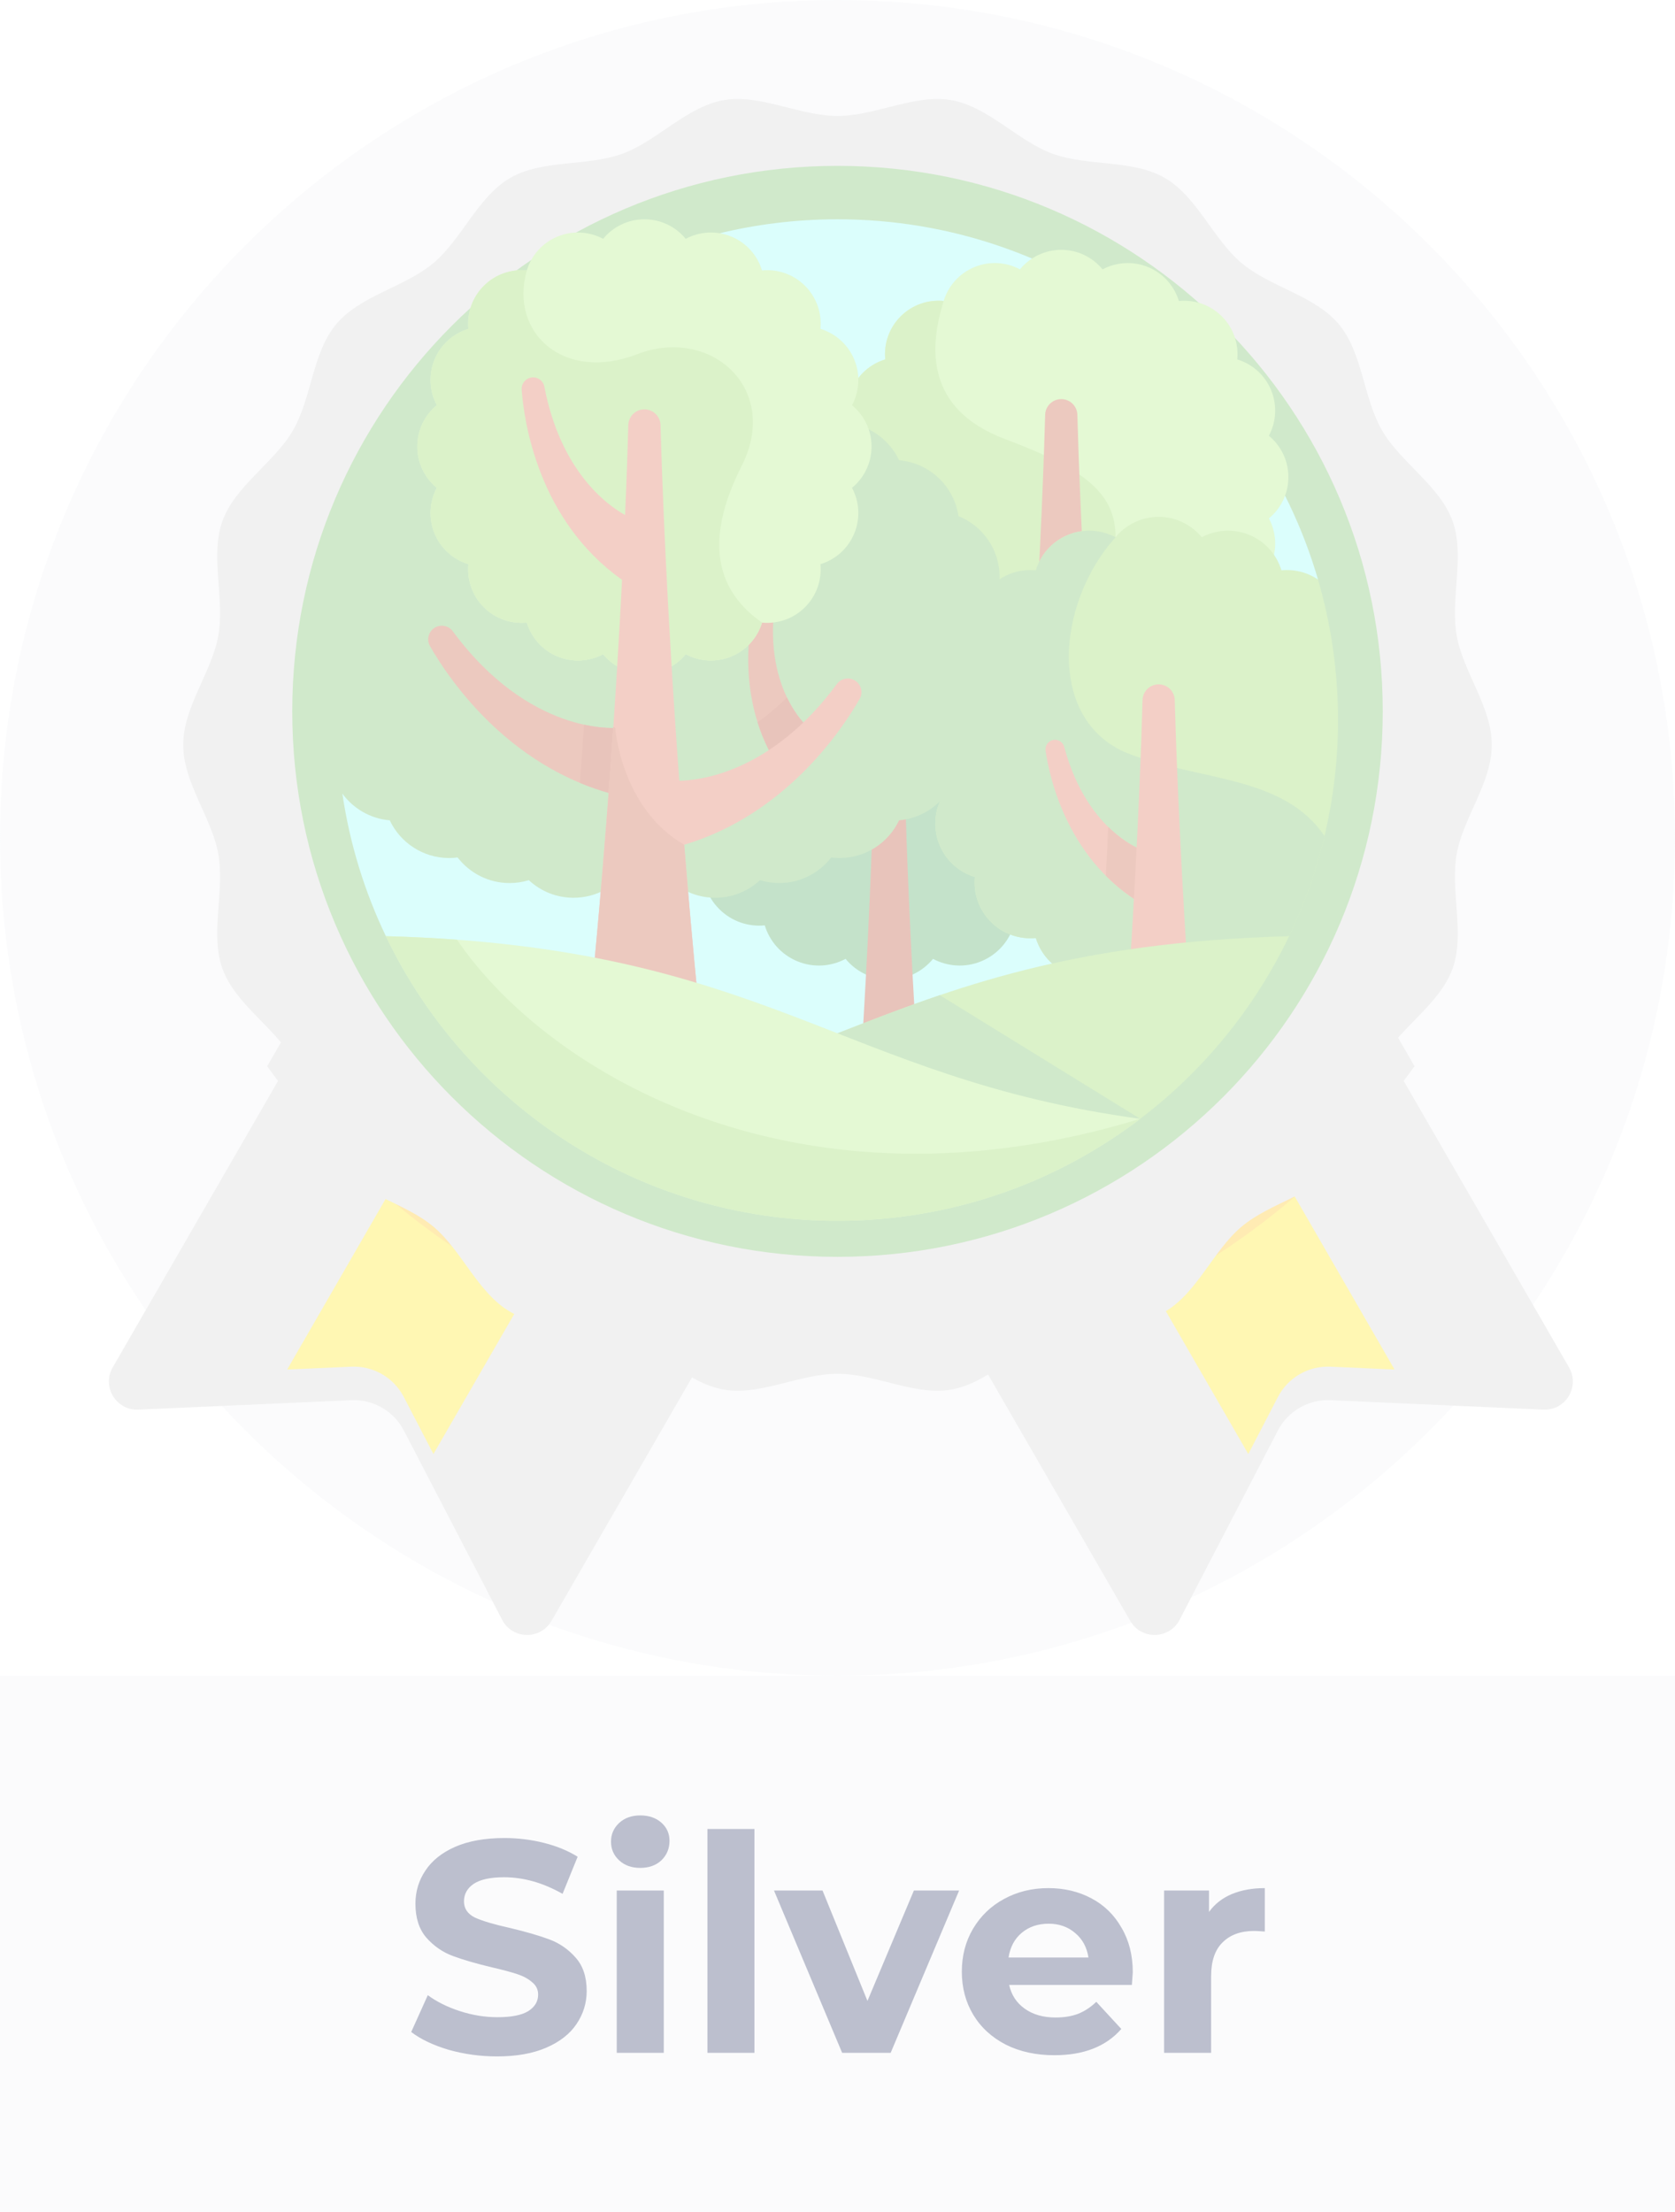 <svg width="200" height="264" viewBox="0 0 200 264" fill="none" xmlns="http://www.w3.org/2000/svg">
<g opacity="0.3">
<path d="M100 200C155.228 200 200 155.228 200 100C200 44.772 155.228 0 100 0C44.772 0 0 44.772 0 100C0 155.228 44.772 200 100 200Z" fill="#F1F3F6"/>
<g filter="url(#filter0_d)">
<path d="M59.957 189.321L48.216 166.727C47.01 164.406 44.566 162.995 41.953 163.111L16.516 164.239C13.864 164.357 12.129 161.5 13.456 159.201L53.409 90L105.803 120.25L65.85 189.451C64.523 191.75 61.181 191.676 59.957 189.321Z" fill="#D0D0D0"/>
</g>
<path d="M31.901 127.255C43.883 143.931 61.561 156.235 82.088 161.327L105.804 120.251L53.41 90.001L31.901 127.255Z" fill="#D0D0D0"/>
<path d="M41.953 163.111C44.566 162.995 47.01 164.406 48.216 166.727L51.754 173.535L88.339 110.167L70.874 100.084L34.289 163.452L41.953 163.111Z" fill="#FFE400"/>
<path d="M62.967 154.113L88.339 110.167L70.874 100.084L46.201 142.82C51.314 147.196 56.938 150.991 62.967 154.113Z" fill="#FEBB00"/>
<g filter="url(#filter1_d)">
<path d="M140.847 189.321L152.588 166.727C153.794 164.406 156.238 162.995 158.851 163.111L184.288 164.239C186.94 164.357 188.675 161.5 187.348 159.201L147.395 90L95.001 120.25L134.954 189.451C136.281 191.75 139.623 191.676 140.847 189.321Z" fill="#D0D0D0"/>
</g>
<path d="M95 120.25L118.715 161.326C139.243 156.235 156.921 143.931 168.903 127.255L147.394 90.001L95 120.25Z" fill="#D0D0D0"/>
<path d="M158.851 163.111C156.237 162.995 153.794 164.406 152.588 166.727L149.05 173.535L112.465 110.167L129.93 100.084L166.515 163.452L158.851 163.111Z" fill="#FFE400"/>
<path d="M154.603 142.82L129.93 100.084L112.465 110.167L137.837 154.113C143.866 150.991 149.49 147.196 154.603 142.82Z" fill="#FEBB00"/>
<g filter="url(#filter2_d)">
<path d="M178.125 84.899C178.125 89.437 174.69 93.618 173.933 97.939C173.155 102.382 174.942 107.482 173.433 111.627C171.897 115.845 167.236 118.599 165.017 122.434C162.778 126.305 162.708 131.714 159.848 135.119C156.981 138.533 151.662 139.535 148.248 142.402C144.844 145.262 142.939 150.329 139.068 152.569C135.234 154.787 129.897 153.918 125.679 155.453C121.534 156.962 118.011 161.072 113.568 161.85C109.247 162.607 104.537 159.96 100 159.96C95.462 159.96 90.752 162.607 86.432 161.85C81.988 161.072 78.465 156.962 74.32 155.453C70.102 153.918 64.766 154.787 60.931 152.568C57.06 150.329 55.156 145.261 51.751 142.401C48.337 139.534 43.019 138.532 40.151 135.117C37.291 131.713 37.221 126.304 34.982 122.433C32.763 118.598 28.102 115.844 26.566 111.626C25.057 107.482 26.845 102.382 26.066 97.938C25.31 93.618 21.875 89.437 21.875 84.899C21.875 80.362 25.31 76.18 26.067 71.86C26.845 67.416 25.058 62.316 26.567 58.171C28.103 53.953 32.764 51.199 34.983 47.364C37.222 43.493 37.292 38.084 40.152 34.68C43.019 31.265 48.338 30.264 51.752 27.396C55.156 24.537 57.06 19.469 60.932 17.23C64.766 15.011 70.103 15.88 74.321 14.345C78.466 12.836 81.989 8.726 86.432 7.948C90.753 7.192 95.463 9.838 100 9.838C104.538 9.838 109.248 7.192 113.568 7.948C118.012 8.726 121.535 12.836 125.68 14.345C129.898 15.88 135.234 15.011 139.069 17.23C142.94 19.469 144.845 24.537 148.249 27.397C151.663 30.264 156.981 31.267 159.849 34.681C162.709 38.085 162.779 43.494 165.018 47.365C167.237 51.2 171.898 53.954 173.434 58.172C174.943 62.317 173.155 67.417 173.934 71.86C174.69 76.181 178.125 80.362 178.125 84.899Z" fill="#D0D0D0"/>
</g>
<path d="M100 150.004C135.956 150.004 165.104 120.855 165.104 84.899C165.104 48.943 135.956 19.795 100 19.795C64.044 19.795 34.896 48.943 34.896 84.899C34.896 120.855 64.044 150.004 100 150.004Z" fill="#60B550"/>
<path d="M100 143.493C132.36 143.493 158.594 117.26 158.594 84.899C158.594 52.539 132.36 26.305 100 26.305C67.64 26.305 41.406 52.539 41.406 84.899C41.406 117.26 67.64 143.493 100 143.493Z" fill="#AACCAA"/>
<path d="M51.754 94.716H40.878C41.762 100.726 43.54 106.444 46.074 111.732L121.341 130.955L157.378 69.171C150.129 44.325 127.186 26.172 100 26.172C80.186 26.172 62.627 35.816 51.754 50.664V94.716Z" fill="#85FAF4"/>
<path d="M79.936 93.412C79.018 95.133 78.849 97.237 79.654 99.18C80.459 101.124 82.066 102.491 83.932 103.059C83.743 105.001 84.391 107.009 85.879 108.496C87.366 109.984 89.374 110.632 91.316 110.443C91.884 112.31 93.252 113.917 95.195 114.722C97.138 115.527 99.242 115.357 100.963 114.439C102.203 115.946 104.081 116.908 106.184 116.908C108.288 116.908 110.166 115.946 111.405 114.439C113.127 115.357 115.231 115.526 117.174 114.722C119.117 113.917 120.485 112.31 121.053 110.443C122.995 110.633 125.003 109.984 126.49 108.496C127.977 107.009 128.626 105.001 128.437 103.059C130.303 102.491 131.91 101.123 132.715 99.18C133.52 97.237 133.351 95.134 132.433 93.412C133.94 92.173 134.901 90.294 134.901 88.191C134.901 86.088 133.94 84.209 132.433 82.97C133.351 81.248 133.52 79.145 132.715 77.201C131.91 75.258 130.303 73.891 128.437 73.322C128.626 71.381 127.977 69.372 126.49 67.885C125.003 66.398 122.995 65.749 121.053 65.938C120.485 64.072 119.117 62.465 117.174 61.66C115.231 60.855 113.127 61.024 111.405 61.942C110.166 60.435 108.288 59.474 106.184 59.474C104.081 59.474 102.203 60.435 100.963 61.942C99.242 61.024 97.138 60.855 95.195 61.66C93.252 62.465 91.884 64.072 91.316 65.938C89.374 65.749 87.366 66.398 85.879 67.885C84.391 69.372 83.743 71.381 83.932 73.322C82.066 73.891 80.459 75.258 79.654 77.201C78.849 79.144 79.018 81.248 79.936 82.97C78.429 84.209 77.468 86.088 77.468 88.191C77.468 90.294 78.429 92.173 79.936 93.412Z" fill="#389F4D"/>
<path d="M109.628 127.709C108.605 111.658 108.224 100.082 108.106 95.756C108.078 94.716 107.226 93.888 106.184 93.888C105.143 93.888 104.291 94.716 104.263 95.756C104.145 100.082 103.764 111.658 102.741 127.709H109.628Z" fill="#B2381B"/>
<path d="M101.929 61.869C101.062 63.495 100.902 65.481 101.662 67.316C102.422 69.152 103.94 70.443 105.703 70.98C105.524 72.814 106.137 74.71 107.541 76.115C108.946 77.519 110.842 78.132 112.676 77.954C113.213 79.716 114.505 81.234 116.34 81.994C118.175 82.754 120.161 82.594 121.787 81.728C122.958 83.151 124.732 84.058 126.718 84.058C128.704 84.058 130.479 83.151 131.649 81.728C133.275 82.594 135.261 82.754 137.097 81.994C138.932 81.234 140.224 79.716 140.76 77.954C142.594 78.132 144.491 77.519 145.895 76.115C147.3 74.71 147.913 72.814 147.734 70.98C149.496 70.443 151.014 69.152 151.774 67.316C152.534 65.481 152.375 63.495 151.508 61.869C152.931 60.699 153.839 58.924 153.839 56.938C153.839 54.952 152.931 53.177 151.508 52.007C152.375 50.381 152.534 48.395 151.774 46.559C151.014 44.724 149.496 43.432 147.734 42.896C147.913 41.062 147.3 39.166 145.895 37.761C144.491 36.356 142.594 35.743 140.76 35.922C140.224 34.16 138.932 32.642 137.097 31.882C135.261 31.122 133.275 31.281 131.649 32.148C130.479 30.725 128.704 29.817 126.718 29.817C124.732 29.817 122.958 30.725 121.787 32.148C120.161 31.281 118.175 31.122 116.34 31.882C114.505 32.642 113.213 34.16 112.676 35.922C110.842 35.743 108.946 36.356 107.541 37.761C106.137 39.165 105.524 41.062 105.703 42.896C103.94 43.432 102.422 44.724 101.662 46.559C100.902 48.395 101.062 50.381 101.929 52.007C100.505 53.177 99.598 54.952 99.598 56.938C99.598 58.924 100.506 60.698 101.929 61.869Z" fill="#A3EA6E"/>
<path d="M107.541 37.761C106.137 39.165 105.524 41.062 105.703 42.896C103.94 43.432 102.422 44.724 101.662 46.559C100.902 48.394 101.062 50.381 101.929 52.007C100.505 53.177 99.598 54.951 99.598 56.938C99.598 58.924 100.505 60.698 101.929 61.869C101.062 63.494 100.902 65.481 101.662 67.316C102.422 69.151 103.94 70.443 105.703 70.98C105.524 72.814 106.137 74.71 107.541 76.115C108.946 77.519 110.842 78.132 112.676 77.953C113.213 79.716 114.505 81.234 116.34 81.994C118.175 82.754 120.161 82.594 121.787 81.727C122.958 83.15 124.732 84.058 126.718 84.058C128.704 84.058 130.479 83.15 131.649 81.727C132.137 81.988 132.658 82.183 133.197 82.31C133.197 74.527 133.197 66.536 133.197 64.125C133.197 59.004 129.766 56.055 120.078 52.436C110.389 48.818 110.973 41.347 112.676 35.922C110.842 35.744 108.946 36.356 107.541 37.761Z" fill="#85D249"/>
<path d="M130.162 81.456C129.139 65.405 128.758 53.829 128.64 49.503C128.611 48.463 127.759 47.635 126.718 47.635C125.677 47.635 124.825 48.463 124.796 49.503C124.678 53.829 124.297 65.405 123.274 81.456H130.162Z" fill="#C04A27"/>
<path d="M152.042 112.027L153.922 111.733C157.665 103.923 159.766 95.176 159.766 85.938C159.766 80.116 158.93 74.491 157.378 69.171C156.069 68.288 154.518 67.918 153.007 68.065C152.446 66.225 151.098 64.64 149.181 63.846C147.265 63.053 145.191 63.22 143.493 64.125C142.272 62.639 140.419 61.691 138.345 61.691C136.271 61.691 134.418 62.639 133.196 64.125C131.499 63.22 129.425 63.053 127.508 63.846C125.592 64.64 124.244 66.225 123.683 68.065C121.768 67.879 119.788 68.518 118.322 69.985C116.855 71.451 116.216 73.431 116.402 75.346C114.562 75.906 112.977 77.255 112.184 79.171C111.39 81.088 111.557 83.162 112.462 84.859C110.976 86.081 110.028 87.934 110.028 90.008C110.028 92.082 110.976 93.934 112.462 95.156C111.557 96.854 111.39 98.928 112.184 100.844C112.977 102.761 114.562 104.109 116.402 104.67C116.216 106.584 116.855 108.564 118.322 110.031C119.788 111.498 121.768 112.137 123.683 111.951C124.244 113.791 125.592 115.376 127.508 116.169C129.425 116.963 131.499 116.796 133.196 115.891C134.418 117.377 136.271 118.325 138.345 118.325C140.419 118.325 142.272 117.377 143.493 115.891C145.191 116.796 147.265 116.963 149.181 116.169C150.772 115.511 151.969 114.306 152.652 112.864L152.042 112.027Z" fill="#85D249"/>
<path d="M152.042 112.027L153.922 111.733C155.733 107.954 157.159 103.957 158.149 99.789C153.278 92.564 143.343 93.207 134.901 90.008C124.9 86.218 126.07 72.008 133.197 64.125C131.499 63.219 129.425 63.053 127.509 63.846C125.592 64.64 124.244 66.225 123.683 68.065C121.769 67.878 119.789 68.518 118.322 69.985C116.855 71.451 116.216 73.431 116.403 75.346C114.562 75.906 112.978 77.255 112.184 79.171C111.39 81.088 111.557 83.162 112.462 84.859C110.976 86.081 110.028 87.934 110.028 90.008C110.028 92.082 110.976 93.934 112.462 95.156C111.557 96.854 111.39 98.928 112.184 100.844C112.978 102.761 114.562 104.109 116.403 104.67C116.216 106.584 116.856 108.564 118.322 110.031C119.789 111.498 121.769 112.137 123.683 111.951C124.244 113.791 125.592 115.376 127.509 116.169C129.425 116.963 131.499 116.796 133.197 115.891C134.419 117.377 136.271 118.325 138.345 118.325C140.419 118.325 142.272 117.377 143.494 115.891C145.191 116.796 147.265 116.963 149.182 116.169C150.772 115.51 151.97 114.306 152.652 112.864L152.042 112.027Z" fill="#60B550"/>
<path d="M119.089 70.919C119.264 70.268 119.358 69.584 119.358 68.878C119.358 65.58 117.323 62.76 114.44 61.599C113.917 58.029 110.988 55.242 107.353 54.933C106.097 52.273 103.392 50.432 100.256 50.432C99.915 50.432 99.58 50.457 99.25 50.499C97.815 48.642 95.568 47.446 93.041 47.446C92.242 47.446 91.471 47.566 90.744 47.788C89.344 46.487 87.469 45.69 85.406 45.69C84.057 45.69 82.788 46.03 81.68 46.63C80.364 45.632 78.724 45.04 76.945 45.04C75.166 45.04 73.527 45.633 72.211 46.63C71.102 46.031 69.833 45.69 68.484 45.69C66.422 45.69 64.546 46.487 63.146 47.788C62.42 47.566 61.649 47.446 60.85 47.446C58.322 47.446 56.075 48.642 54.641 50.499C54.311 50.456 53.976 50.432 53.635 50.432C52.986 50.432 52.357 50.515 51.754 50.664C44.513 60.551 40.234 72.744 40.234 85.938C40.234 88.92 40.456 91.85 40.878 94.716C42.181 96.496 44.214 97.706 46.538 97.904C47.793 100.563 50.498 102.404 53.635 102.404C53.976 102.404 54.311 102.38 54.641 102.338C56.075 104.194 58.322 105.391 60.85 105.391C61.649 105.391 62.42 105.271 63.146 105.048C64.546 106.35 66.422 107.147 68.484 107.147C69.833 107.147 71.102 106.806 72.211 106.206C73.527 107.204 75.166 107.797 76.945 107.797C78.724 107.797 80.364 107.204 81.68 106.206C82.788 106.806 84.058 107.147 85.406 107.147C87.469 107.147 89.344 106.35 90.744 105.048C91.471 105.271 92.242 105.391 93.041 105.391C95.569 105.391 97.815 104.194 99.25 102.338C99.58 102.38 99.915 102.404 100.256 102.404C103.392 102.404 106.097 100.563 107.353 97.904C110.988 97.595 113.917 94.808 114.44 91.237C117.323 90.077 119.358 87.257 119.358 83.959C119.358 83.253 119.264 82.569 119.089 81.918C120.481 80.502 121.341 78.561 121.341 76.418C121.341 74.276 120.481 72.335 119.089 70.919Z" fill="#60B550"/>
<path d="M96.385 86.71C96.385 86.71 90.917 82.015 92.622 71.359C92.724 70.72 92.268 70.124 91.624 70.052C91.07 69.99 90.552 70.337 90.4 70.873C89.529 73.954 87.367 84.14 93.794 92.724L96.385 86.71Z" fill="#C04A27"/>
<path d="M52.156 58.223C51.289 59.849 51.129 61.835 51.889 63.671C52.65 65.506 54.167 66.798 55.93 67.334C55.751 69.168 56.364 71.064 57.768 72.469C59.173 73.874 61.069 74.487 62.903 74.308C63.44 76.07 64.732 77.588 66.567 78.348C68.402 79.108 70.389 78.949 72.014 78.082C73.185 79.505 74.959 80.413 76.945 80.413C78.932 80.413 80.706 79.505 81.876 78.082C83.502 78.949 85.489 79.108 87.324 78.348C89.159 77.588 90.451 76.07 90.987 74.308C92.821 74.487 94.718 73.874 96.123 72.469C97.527 71.065 98.14 69.168 97.961 67.334C99.724 66.798 101.241 65.506 102.001 63.671C102.762 61.835 102.602 59.849 101.735 58.223C103.158 57.053 104.066 55.279 104.066 53.292C104.066 51.306 103.158 49.532 101.735 48.361C102.602 46.736 102.762 44.749 102.001 42.914C101.241 41.078 99.724 39.787 97.961 39.25C98.14 37.416 97.527 35.52 96.123 34.115C94.718 32.71 92.822 32.098 90.987 32.277C90.451 30.514 89.159 28.996 87.324 28.236C85.489 27.476 83.502 27.636 81.876 28.503C80.706 27.08 78.931 26.172 76.945 26.172C74.959 26.172 73.185 27.08 72.014 28.503C70.388 27.636 68.402 27.476 66.567 28.236C64.731 28.997 63.44 30.514 62.903 32.277C61.069 32.098 59.173 32.711 57.768 34.115C56.364 35.52 55.751 37.416 55.93 39.25C54.167 39.787 52.649 41.079 51.889 42.914C51.129 44.749 51.289 46.736 52.156 48.361C50.732 49.532 49.825 51.306 49.825 53.292C49.825 55.279 50.733 57.053 52.156 58.223Z" fill="#A3EA6E"/>
<path d="M57.768 34.115C56.364 35.52 55.751 37.416 55.93 39.25C54.167 39.787 52.65 41.078 51.889 42.914C51.129 44.749 51.289 46.735 52.156 48.361C50.733 49.532 49.825 51.306 49.825 53.292C49.825 55.278 50.733 57.053 52.156 58.223C51.289 59.849 51.129 61.835 51.889 63.671C52.65 65.506 54.167 66.797 55.93 67.334C55.751 69.168 56.364 71.064 57.768 72.469C59.173 73.874 61.069 74.487 62.903 74.308C63.44 76.07 64.732 77.588 66.567 78.348C68.402 79.108 70.389 78.949 72.014 78.082C73.185 79.505 74.959 80.413 76.945 80.413C78.932 80.413 80.706 79.505 81.876 78.082C83.502 78.949 85.489 79.108 87.324 78.348C89.159 77.588 90.451 76.07 90.988 74.308C85.71 70.615 83.891 64.809 88.561 55.588C93.23 46.366 84.825 38.895 76.07 42.281C67.316 45.666 60.779 39.712 62.903 32.277C61.069 32.098 59.173 32.711 57.768 34.115Z" fill="#85D249"/>
<path d="M136.767 101.617C136.767 101.617 129.86 99.56 127.071 89.136C126.903 88.51 126.244 88.152 125.627 88.349C125.095 88.518 124.764 89.046 124.844 89.598C125.305 92.766 127.485 102.948 136.853 108.165L136.767 101.617Z" fill="#D85E41"/>
<path d="M73.463 86.87C73.463 86.87 63.212 87.739 54.067 75.342C53.516 74.595 52.453 74.457 51.732 75.042C51.114 75.544 50.948 76.418 51.342 77.109C53.605 81.077 61.815 93.481 76.994 95.53L73.463 86.87Z" fill="#C04A27"/>
<path d="M93.794 92.724L96.385 86.71C96.385 86.71 95.095 85.597 93.963 83.235C92.77 84.43 91.59 85.403 90.455 86.197C91.143 88.383 92.205 90.602 93.794 92.724Z" fill="#B2381B"/>
<path d="M76.994 95.531L73.463 86.87C73.463 86.87 72.023 86.992 69.74 86.492C69.59 88.718 69.427 91.035 69.249 93.436C71.595 94.411 74.174 95.15 76.994 95.531Z" fill="#B2381B"/>
<path d="M102.256 81.342C101.535 80.757 100.472 80.894 99.921 81.642C92.07 92.284 83.405 93.15 81.109 93.182C79.535 71.722 79.01 55.947 78.867 50.727C78.839 49.687 77.987 48.859 76.945 48.859C75.904 48.859 75.052 49.687 75.023 50.727C74.968 52.778 74.852 56.458 74.638 61.47C72.462 60.257 66.944 56.258 64.995 46.143C64.848 45.38 64.089 44.896 63.334 45.078C62.684 45.235 62.241 45.838 62.29 46.505C62.564 50.234 64.226 62.079 74.275 69.201C73.63 81.863 72.49 99.558 70.504 119.748H83.386C82.736 113.142 82.177 106.803 81.696 100.82C93.887 97.185 100.629 86.946 102.646 83.409C103.04 82.717 102.874 81.844 102.256 81.342Z" fill="#D85E41"/>
<path d="M73.463 86.87L73.235 86.738C72.577 96.487 71.692 107.67 70.504 119.748H83.386C82.736 113.141 82.177 106.803 81.696 100.819C74.132 96.441 73.463 86.87 73.463 86.87Z" fill="#C04A27"/>
<path d="M132.038 104.516C133.384 105.867 134.971 107.117 136.853 108.165L136.767 101.617C136.767 101.617 134.677 100.991 132.332 98.697C132.246 100.514 132.148 102.456 132.038 104.516Z" fill="#C04A27"/>
<path d="M141.789 115.499C140.766 99.448 140.385 87.872 140.267 83.546C140.238 82.506 139.386 81.678 138.345 81.678C137.304 81.678 136.452 82.506 136.423 83.546C136.305 87.872 135.924 99.448 134.901 115.499H141.789Z" fill="#D85E41"/>
<path d="M100 133.532H136.147L136.148 133.533C143.673 127.808 149.801 120.342 153.926 111.732C127.872 112.441 113.936 117.884 100 123.326V133.532Z" fill="#85D249"/>
<path d="M112.216 118.776C107.956 120.22 103.978 121.773 100 123.326V133.532H136.147L112.216 118.777L112.216 118.776Z" fill="#60B550"/>
<path d="M136.147 133.532C126.109 141.168 113.585 145.703 100 145.703C76.231 145.703 55.703 131.826 46.074 111.732C91.535 112.969 100.101 128.618 136.147 133.532Z" fill="#A3EA6E"/>
<path d="M54.559 112.155C51.877 111.957 49.055 111.813 46.074 111.732C55.703 131.826 76.231 145.703 100 145.703C113.585 145.703 126.109 141.168 136.147 133.532C95.719 145.875 65.682 128.427 54.559 112.155Z" fill="#85D249"/>
<rect width="200" height="64" transform="translate(0 200)" fill="#F1F3F6"/>
<path d="M59.36 245.432C57.368 245.432 55.436 245.168 53.564 244.64C51.716 244.088 50.228 243.38 49.1 242.516L51.08 238.124C52.16 238.916 53.444 239.552 54.932 240.032C56.42 240.512 57.908 240.752 59.396 240.752C61.052 240.752 62.276 240.512 63.068 240.032C63.86 239.528 64.256 238.868 64.256 238.052C64.256 237.452 64.016 236.96 63.536 236.576C63.08 236.168 62.48 235.844 61.736 235.604C61.016 235.364 60.032 235.1 58.784 234.812C56.864 234.356 55.292 233.9 54.068 233.444C52.844 232.988 51.788 232.256 50.9 231.248C50.036 230.24 49.604 228.896 49.604 227.216C49.604 225.752 50 224.432 50.792 223.256C51.584 222.056 52.772 221.108 54.356 220.412C55.964 219.716 57.92 219.368 60.224 219.368C61.832 219.368 63.404 219.56 64.94 219.944C66.476 220.328 67.82 220.88 68.972 221.6L67.172 226.028C64.844 224.708 62.516 224.048 60.188 224.048C58.556 224.048 57.344 224.312 56.552 224.84C55.784 225.368 55.4 226.064 55.4 226.928C55.4 227.792 55.844 228.44 56.732 228.872C57.644 229.28 59.024 229.688 60.872 230.096C62.792 230.552 64.364 231.008 65.588 231.464C66.812 231.92 67.856 232.64 68.72 233.624C69.608 234.608 70.052 235.94 70.052 237.62C70.052 239.06 69.644 240.38 68.828 241.58C68.036 242.756 66.836 243.692 65.228 244.388C63.62 245.084 61.664 245.432 59.36 245.432ZM73.641 225.632H79.257V245H73.641V225.632ZM76.449 222.932C75.417 222.932 74.577 222.632 73.929 222.032C73.281 221.432 72.957 220.688 72.957 219.8C72.957 218.912 73.281 218.168 73.929 217.568C74.577 216.968 75.417 216.668 76.449 216.668C77.481 216.668 78.321 216.956 78.969 217.532C79.617 218.108 79.941 218.828 79.941 219.692C79.941 220.628 79.617 221.408 78.969 222.032C78.321 222.632 77.481 222.932 76.449 222.932ZM84.469 218.288H90.085V245H84.469V218.288ZM114.521 225.632L106.349 245H100.553L92.417 225.632H98.213L103.577 238.808L109.121 225.632H114.521ZM135.257 235.388C135.257 235.46 135.221 235.964 135.149 236.9H120.497C120.761 238.1 121.385 239.048 122.369 239.744C123.353 240.44 124.577 240.788 126.041 240.788C127.049 240.788 127.937 240.644 128.705 240.356C129.497 240.044 130.229 239.564 130.901 238.916L133.889 242.156C132.065 244.244 129.401 245.288 125.897 245.288C123.713 245.288 121.781 244.868 120.101 244.028C118.421 243.164 117.125 241.976 116.213 240.464C115.301 238.952 114.845 237.236 114.845 235.316C114.845 233.42 115.289 231.716 116.177 230.204C117.089 228.668 118.325 227.48 119.885 226.64C121.469 225.776 123.233 225.344 125.177 225.344C127.073 225.344 128.789 225.752 130.325 226.568C131.861 227.384 133.061 228.56 133.925 230.096C134.813 231.608 135.257 233.372 135.257 235.388ZM125.213 229.592C123.941 229.592 122.873 229.952 122.009 230.672C121.145 231.392 120.617 232.376 120.425 233.624H129.965C129.773 232.4 129.245 231.428 128.381 230.708C127.517 229.964 126.461 229.592 125.213 229.592ZM144.36 228.188C145.032 227.252 145.932 226.544 147.06 226.064C148.212 225.584 149.532 225.344 151.02 225.344V230.528C150.396 230.48 149.976 230.456 149.76 230.456C148.152 230.456 146.892 230.912 145.98 231.824C145.068 232.712 144.612 234.056 144.612 235.856V245H138.996V225.632H144.36V228.188Z" fill="#1D295A"/>
</g>
<defs>
<filter id="filter0_d" x="9" y="90" width="100.803" height="109.132" filterUnits="userSpaceOnUse" color-interpolation-filters="sRGB">
<feFlood flood-opacity="0" result="BackgroundImageFix"/>
<feColorMatrix in="SourceAlpha" type="matrix" values="0 0 0 0 0 0 0 0 0 0 0 0 0 0 0 0 0 0 127 0"/>
<feOffset dy="4"/>
<feGaussianBlur stdDeviation="2"/>
<feColorMatrix type="matrix" values="0 0 0 0 0 0 0 0 0 0 0 0 0 0 0 0 0 0 0.25 0"/>
<feBlend mode="normal" in2="BackgroundImageFix" result="effect1_dropShadow"/>
<feBlend mode="normal" in="SourceGraphic" in2="effect1_dropShadow" result="shape"/>
</filter>
<filter id="filter1_d" x="91.001" y="90" width="100.803" height="109.132" filterUnits="userSpaceOnUse" color-interpolation-filters="sRGB">
<feFlood flood-opacity="0" result="BackgroundImageFix"/>
<feColorMatrix in="SourceAlpha" type="matrix" values="0 0 0 0 0 0 0 0 0 0 0 0 0 0 0 0 0 0 127 0"/>
<feOffset dy="4"/>
<feGaussianBlur stdDeviation="2"/>
<feColorMatrix type="matrix" values="0 0 0 0 0 0 0 0 0 0 0 0 0 0 0 0 0 0 0.25 0"/>
<feBlend mode="normal" in2="BackgroundImageFix" result="effect1_dropShadow"/>
<feBlend mode="normal" in="SourceGraphic" in2="effect1_dropShadow" result="shape"/>
</filter>
<filter id="filter2_d" x="17.875" y="7.812" width="164.25" height="162.174" filterUnits="userSpaceOnUse" color-interpolation-filters="sRGB">
<feFlood flood-opacity="0" result="BackgroundImageFix"/>
<feColorMatrix in="SourceAlpha" type="matrix" values="0 0 0 0 0 0 0 0 0 0 0 0 0 0 0 0 0 0 127 0"/>
<feOffset dy="4"/>
<feGaussianBlur stdDeviation="2"/>
<feColorMatrix type="matrix" values="0 0 0 0 0 0 0 0 0 0 0 0 0 0 0 0 0 0 0.25 0"/>
<feBlend mode="normal" in2="BackgroundImageFix" result="effect1_dropShadow"/>
<feBlend mode="normal" in="SourceGraphic" in2="effect1_dropShadow" result="shape"/>
</filter>
</defs>
</svg>
